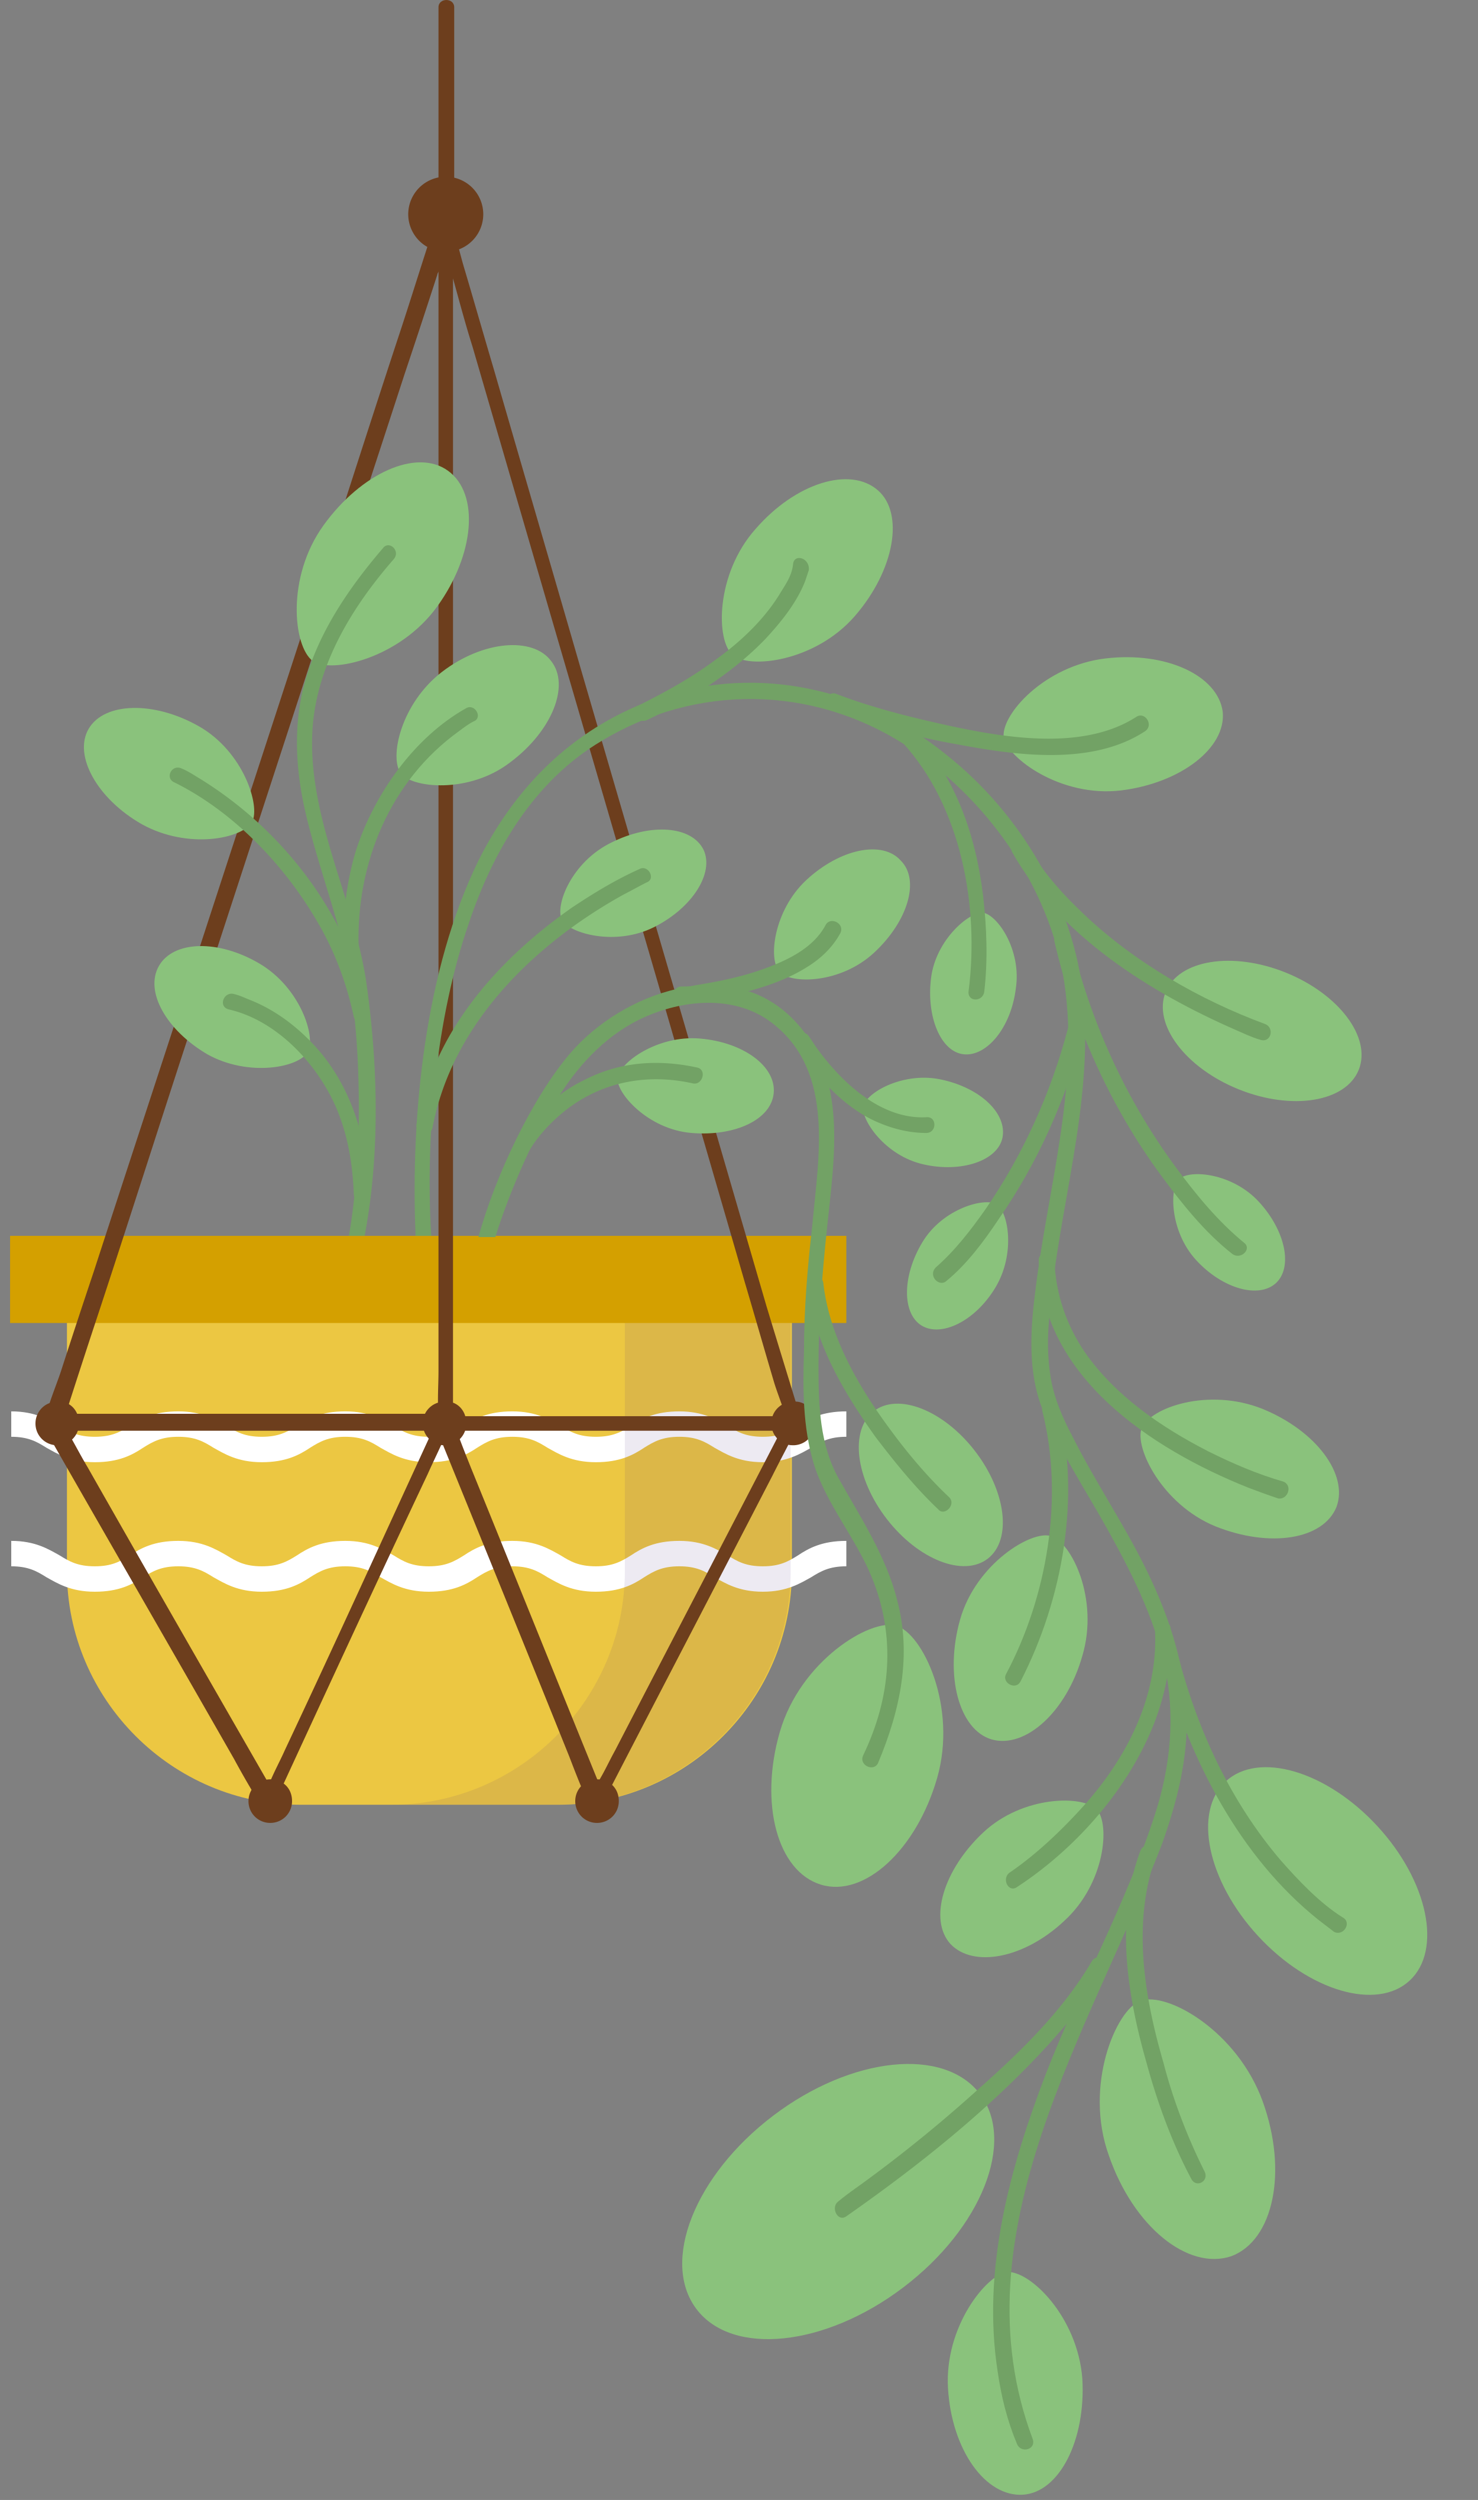 <svg width="136" height="230" fill="none" xmlns="http://www.w3.org/2000/svg"><rect width="100%" height="100%" fill="#808080" stroke="none"/><path d="M6.16 117.709v26.839c0 11.804 9.688 21.492 21.492 21.492h23.72c11.805 0 21.493-9.688 21.493-21.492v-26.839H6.16z" fill="#ECC742"/><path d="M70.192 134.525c-2.227 0-3.452-.779-4.454-1.336-.89-.557-1.67-1.003-3.23-1.003-1.559 0-2.338.446-3.229 1.003-1.002.668-2.227 1.336-4.454 1.336-2.228 0-3.453-.779-4.455-1.336-.89-.557-1.67-1.003-3.23-1.003-1.558 0-2.338.446-3.229 1.003-1.002.668-2.227 1.336-4.454 1.336s-3.453-.779-4.455-1.336c-.89-.557-1.67-1.003-3.23-1.003-1.558 0-2.338.446-3.229 1.003-1.002.668-2.227 1.336-4.454 1.336s-3.452-.779-4.455-1.336c-.89-.557-1.67-1.003-3.23-1.003-1.558 0-2.338.446-3.229 1.003-1.002.668-2.227 1.336-4.454 1.336s-3.452-.779-4.455-1.336c-.89-.557-1.67-1.003-3.23-1.003v-2.338c2.228 0 3.453.779 4.455 1.336.891.557 1.67 1.002 3.23 1.002 1.559 0 2.338-.445 3.23-1.002 1.002-.668 2.227-1.336 4.454-1.336s3.452.779 4.454 1.336c.891.557 1.67 1.002 3.23 1.002 1.559 0 2.338-.445 3.23-1.002 1.002-.668 2.227-1.336 4.454-1.336s3.452.779 4.454 1.336c.891.557 1.67 1.002 3.23 1.002 1.559 0 2.338-.445 3.23-1.002 1.001-.668 2.226-1.336 4.454-1.336 2.227 0 3.452.779 4.454 1.336.891.557 1.67 1.002 3.23 1.002 1.559 0 2.338-.445 3.23-1.002 1.001-.668 2.226-1.336 4.453-1.336 2.228 0 3.453.779 4.455 1.336.89.557 1.67 1.002 3.23 1.002 1.559 0 2.338-.445 3.229-1.002 1.002-.668 2.227-1.336 4.454-1.336v2.338c-1.559 0-2.338.446-3.229 1.003-1.002.557-2.227 1.336-4.455 1.336zM70.192 146.441c-2.227 0-3.452-.78-4.454-1.337-.89-.557-1.67-1.002-3.23-1.002-1.559 0-2.338.445-3.229 1.002-1.002.668-2.227 1.337-4.455 1.337-2.227 0-3.452-.78-4.454-1.337-.89-.557-1.67-1.002-3.23-1.002-1.559 0-2.338.445-3.229 1.002-1.002.668-2.227 1.337-4.454 1.337-2.228 0-3.453-.78-4.455-1.337-.89-.557-1.67-1.002-3.23-1.002-1.558 0-2.338.445-3.229 1.002-1.002.668-2.227 1.337-4.454 1.337s-3.452-.78-4.455-1.337c-.89-.557-1.67-1.002-3.23-1.002-1.558 0-2.338.445-3.229 1.002-1.002.668-2.227 1.337-4.454 1.337s-3.452-.78-4.455-1.337c-.89-.557-1.67-1.002-3.23-1.002v-2.339c2.228 0 3.453.78 4.455 1.337.891.557 1.67 1.002 3.23 1.002 1.559 0 2.338-.445 3.23-1.002 1.002-.668 2.226-1.337 4.454-1.337 2.227 0 3.452.78 4.454 1.337.891.557 1.67 1.002 3.23 1.002 1.559 0 2.338-.445 3.23-1.002 1.002-.668 2.227-1.337 4.454-1.337s3.452.78 4.454 1.337c.891.557 1.67 1.002 3.23 1.002 1.559 0 2.338-.445 3.23-1.002 1.001-.668 2.226-1.337 4.454-1.337 2.227 0 3.452.78 4.454 1.337.89.557 1.67 1.002 3.23 1.002 1.559 0 2.338-.445 3.229-1.002 1.002-.668 2.227-1.337 4.454-1.337 2.228 0 3.453.78 4.455 1.337.89.557 1.67 1.002 3.23 1.002 1.558 0 2.338-.445 3.229-1.002 1.002-.668 2.227-1.337 4.454-1.337v2.339c-1.559 0-2.338.445-3.23 1.002-1.001.557-2.226 1.337-4.454 1.337z" fill="#fff"/><path opacity=".1" d="M57.497 117.709v26.839c0 11.804-9.688 21.492-21.492 21.492H51.26c11.804 0 21.493-9.688 21.493-21.492v-26.839H57.497z" fill="#482C80"/><path d="M77.876 113.7H.926v8.018h76.95V113.7z" fill="#D4A000"/><path d="M73.756 130.739c-1.114-3.675-2.116-6.905-3.23-10.58l-7.683-26.392-9.355-32.073c-2.672-9.243-5.345-18.374-8.018-27.617-.89-3.007-1.782-6.125-2.672-9.132-.446-1.448-.78-3.007-1.226-4.343 0-.111 0-.111-.11-.223 0-.111 0-.111-.112-.223v-.11l-.111-.112c-.223-.223-.446-.223-.669-.112a.87.87 0 0 0-.445.446c-1.225 3.675-2.339 7.35-3.564 11.025-2.895 8.797-5.68 17.595-8.575 26.392L17.63 89.424c-3.007 9.242-6.014 18.374-9.02 27.617a887.523 887.523 0 0 0-3.007 9.132c-.446 1.336-1.114 2.895-1.448 4.343 0 .111 0 .111-.111.223v.445c0 .111.111.223.111.334 5.79 10.134 11.582 20.157 17.372 30.291a82.738 82.738 0 0 0 2.45 4.231c.223.446 1.003.446 1.225 0 4.677-10.134 9.355-20.268 14.143-30.401.446-1.003.891-1.894 1.337-2.896 3.897 9.577 7.795 19.154 11.693 28.843.556 1.448 1.113 2.895 1.781 4.343.223.557 1.003.779 1.225.111 5.234-10.134 10.468-20.156 15.702-30.29.668-1.336 1.448-2.784 2.116-4.12.446-.112.78-.446.557-.891zm-30.29-98.89 7.684 26.393 9.354 32.072c2.673 9.243 5.345 18.375 8.018 27.618.891 3.007 1.782 6.125 2.673 9.132.223.779.78 2.227 1.113 3.229H41.684V25.613c.557 2.005 1.114 4.12 1.782 6.236zM9.278 120.16c2.895-8.797 5.68-17.595 8.574-26.392L28.21 62.029c3.007-9.244 6.014-18.375 9.02-27.618a884.247 884.247 0 0 0 3.007-9.132c0-.111.111-.223.111-.334v101.228c0 1.225-.11 2.672 0 3.897H6.05a984.384 984.384 0 0 1 3.229-9.911zm16.927 40.87c-.446 1.002-1.003 2.005-1.448 3.118-5.568-9.688-11.136-19.377-16.704-29.177-.669-1.113-1.225-2.227-1.893-3.34H39.79c-4.566 9.911-9.02 19.711-13.586 29.399zm30.401 0c-.556 1.002-1.002 2.005-1.559 2.895-3.897-9.577-7.795-19.265-11.693-28.842-.445-1.114-.89-2.228-1.336-3.452h29.845c-5.123 9.911-10.245 19.711-15.257 29.399z" fill="#6D3E1D"/><path d="M7.273 130.961c0 1.114-.89 2.005-2.004 2.005a1.996 1.996 0 0 1-2.005-2.005c0-1.113.891-2.004 2.005-2.004 1.113-.112 2.004.779 2.004 2.004zM42.909 130.961c0 1.114-.891 2.005-2.005 2.005a1.996 1.996 0 0 1-2.004-2.005c0-1.113.89-2.004 2.004-2.004 1.114-.112 2.005.779 2.005 2.004zM74.981 130.961c0 1.114-.89 2.005-2.004 2.005a1.996 1.996 0 0 1-2.005-2.005c0-1.113.891-2.004 2.005-2.004 1.113-.112 2.004.779 2.004 2.004zM26.873 165.706c0 1.114-.891 2.005-2.005 2.005a1.996 1.996 0 0 1-2.004-2.005c0-1.113.89-2.004 2.004-2.004 1.114 0 2.005.779 2.005 2.004zM56.94 165.706c0 1.114-.89 2.005-2.004 2.005a1.996 1.996 0 0 1-2.005-2.005c0-1.113.891-2.004 2.005-2.004 1.114 0 2.005.779 2.005 2.004zM41.016 23.163a3.452 3.452 0 1 0 0-6.904 3.452 3.452 0 0 0 0 6.904z" fill="#6D3E1D"/><path d="M41.795 19.711V.668c0-.89-1.447-.89-1.447 0v19.043c0 1.002 1.447 1.002 1.447 0z" fill="#6D3E1D"/><path d="M83.12 210.443c7.203-5.465 10.36-13.43 7.052-17.791-3.308-4.361-11.83-3.466-19.032 1.998-7.203 5.464-10.36 13.429-7.052 17.79 3.308 4.361 11.83 3.467 19.032-1.997zM87.23 219.717c-.333-5.68 3.564-10.468 5.457-10.691 2.116-.112 6.46 4.12 6.905 9.8.334 5.679-2.116 10.468-5.457 10.69-3.452.223-6.57-4.12-6.904-9.799zM102.042 198.335c-2.339-6.459.668-13.475 2.895-14.254 2.45-.891 8.909 2.784 11.248 9.243 2.338 6.459 1.002 12.806-2.896 14.254-4.009 1.336-9.02-2.784-11.247-9.243zM129.706 182.222c3.029-2.795 1.697-9.164-2.975-14.227-4.672-5.062-10.914-6.9-13.942-4.106-3.029 2.795-1.696 9.164 2.975 14.227 4.672 5.062 10.914 6.9 13.942 4.106zM90.46 168.601c3.675-3.452 9.243-3.452 10.468-2.116 1.225 1.337.78 6.794-3.007 10.246-3.674 3.452-8.352 4.343-10.467 2.116-2.005-2.228-.669-6.793 3.006-10.246zM103.156 72.72c-5.569.667-10.469-3.008-10.803-4.9-.222-2.117 3.787-6.571 9.355-7.24 5.568-.667 10.356 1.56 10.802 4.9.334 3.341-3.898 6.571-9.354 7.24zM85.672 89.98c.445-3.563 3.563-6.125 4.788-6.013 1.337.222 3.564 3.452 3.007 7.015-.445 3.564-2.673 6.237-4.789 6.014-2.115-.223-3.452-3.452-3.006-7.016zM125.025 98.427c1.195-2.966-1.813-6.973-6.719-8.95-4.906-1.976-9.852-1.174-11.047 1.792-1.195 2.967 1.813 6.974 6.719 8.95 4.906 1.977 9.851 1.175 11.047-1.792zM110.06 115.927c-2.45-2.672-2.45-6.681-1.559-7.461 1.002-.891 4.9-.557 7.35 2.116 2.45 2.673 3.118 6.014 1.559 7.461-1.559 1.448-4.9.557-7.35-2.116zM84.892 114.257c1.893-3.118 5.791-4.12 6.793-3.452 1.114.668 1.782 4.566-.111 7.684-1.893 3.118-5.011 4.565-6.793 3.452-1.782-1.114-1.782-4.566.111-7.684zM111.842 140.427c-4.9-2.005-7.462-7.239-6.793-9.02.779-1.894 6.124-3.787 11.136-1.782 4.9 2.004 7.906 6.013 6.793 9.02-1.225 3.007-6.125 3.786-11.136 1.782zM88.344 149.002c1.448-5.123 6.57-8.241 8.352-7.684 1.894.557 4.455 5.791 2.896 11.025-1.448 5.122-5.234 8.575-8.352 7.684-3.007-.891-4.343-5.902-2.896-11.025zM71.751 159.359c1.894-6.571 8.353-10.468 10.691-9.8 2.45.668 5.68 7.461 3.787 14.031-1.894 6.571-6.682 11.025-10.691 9.8-4.01-1.225-5.68-7.461-3.787-14.031zM90.893 143.398c2.239-1.73 1.706-6.17-1.19-9.917s-7.058-5.382-9.297-3.652c-2.238 1.73-1.705 6.17 1.19 9.917 2.897 3.747 7.059 5.382 9.297 3.652zM85.004 107.13c-3.564-.78-5.791-4.121-5.569-5.346.334-1.336 3.787-3.229 7.239-2.45 3.563.78 6.013 3.119 5.568 5.346-.445 2.116-3.786 3.229-7.239 2.45zM80.438 87.642c-3.118 2.895-7.684 2.895-8.687 1.782-1.113-1.114-.556-5.68 2.45-8.464 3.118-2.895 7.016-3.675 8.687-1.782 1.781 1.782.668 5.568-2.45 8.464zM63.622 104.234c-4.009-.334-6.904-3.674-6.793-5.01.111-1.449 3.675-4.01 7.573-3.676 4.009.334 7.015 2.562 6.793 5.012-.223 2.45-3.564 4.009-7.573 3.674zM60.17 85.303c-3.564 1.782-7.796.557-8.464-.668-.668-1.337.891-5.346 4.566-7.127 3.564-1.782 7.35-1.56 8.464.668 1.002 2.116-1.003 5.345-4.566 7.127zM23.866 88.644c3.786 2.227 5.234 6.793 4.454 8.13-.78 1.447-5.456 2.338-9.243.222-3.786-2.227-5.79-5.79-4.454-8.13 1.336-2.338 5.457-2.45 9.243-.222zM78.656 56.683c-3.675 4.232-9.8 4.9-11.248 3.563-1.559-1.336-1.559-7.46 2.116-11.581 3.675-4.232 8.686-5.79 11.248-3.564 2.45 2.116 1.559 7.35-2.116 11.582zM18.298 66.817c4.12 2.339 5.68 7.35 4.9 8.798-.891 1.559-5.902 2.56-10.134.222-4.12-2.338-6.348-6.347-4.9-8.797 1.448-2.45 6.014-2.562 10.134-.223zM46.918 70.158c-3.786 2.895-9.02 2.338-10.023 1.002-1.113-1.448 0-6.459 3.787-9.354 3.786-2.896 8.352-3.23 10.022-1.003 1.782 2.228.111 6.46-3.786 9.355zM40.236 55.792c-3.452 4.789-9.8 6.236-11.47 5.011-1.782-1.336-2.45-7.683 1.002-12.472s8.575-7.127 11.47-5.011c2.896 2.115 2.45 7.684-1.002 12.472z" fill="#8AC27C"/><path d="M42.909 65.147c-4.789 2.672-8.464 7.906-10.134 13.029-.891 2.895-1.225 5.902-1.225 8.909 0 1.002 1.559 1.002 1.448 0-.223-7.684 2.895-15.257 9.243-19.822.445-.335.89-.669 1.336-.891.89-.335.111-1.67-.668-1.225z" fill="#72A265"/><path d="M15.96 71.94c5.456 2.672 10.133 7.572 13.14 12.695 1.67 2.784 2.784 5.79 3.452 8.909.223.89 1.67.557 1.448-.446-2.005-8.909-7.796-16.593-15.48-21.381-.556-.334-1.224-.78-1.781-1.002-.891-.446-1.56.78-.78 1.225zM21.082 92.875c4.343 1.003 8.018 4.9 9.8 8.909 1.113 2.562 1.559 5.234 1.67 8.018 0 1.003 1.56 1.003 1.448 0-.223-4.677-1.448-9.243-4.455-12.918-1.781-2.115-4.009-3.897-6.57-4.9-.557-.222-1.002-.445-1.559-.556-.89-.112-1.336 1.225-.334 1.447zM77.876 203.903c6.682-4.677 13.252-9.911 18.71-15.925 1.892-2.115 3.785-4.343 5.233-6.793.446-.779-.779-1.559-1.336-.779-2.673 4.566-6.57 8.352-10.468 11.804a130.051 130.051 0 0 1-10.69 8.686c-.78.557-1.56 1.114-2.228 1.671-.668.557 0 1.893.78 1.336zM110.839 199.783c-1.559-3.118-2.895-6.571-3.786-10.023-1.782-6.125-2.895-12.918-.668-19.043.334-.89-1.114-1.336-1.448-.445-2.338 6.236-1.225 13.252.557 19.488 1.002 3.675 2.339 7.35 4.12 10.691.446.891 1.671.223 1.225-.668zM93.578 173.613c5.457-3.564 10.357-9.132 12.696-15.257 1.002-2.672 1.559-5.568 1.447-8.463 0-1.002-1.559-1.002-1.447 0 .334 6.125-2.562 11.804-6.57 16.259-2.005 2.227-4.344 4.454-6.794 6.124-.78.557-.111 1.894.668 1.337z" fill="#72A265"/><path d="M123.535 176.397c-2.116-1.336-4.009-3.341-5.68-5.234-4.566-5.345-7.572-11.804-9.354-18.486-.223-.891-1.671-.557-1.448.445 2.45 8.798 7.016 17.707 14.254 23.498.446.334 1.003.779 1.448 1.113.891.446 1.67-.891.78-1.336zM93.912 154.681c3.898-7.573 5.569-17.038 3.453-25.279-.223-.891-1.67-.557-1.448.445 2.004 7.907.445 17.039-3.341 24.166-.445.779.89 1.559 1.336.668zM118.078 136.307c-2.339-.669-4.677-1.671-6.905-2.784-4.343-2.228-8.574-5.123-11.359-9.132-1.67-2.45-2.672-5.345-2.783-8.352 0-1.002-1.56-1.002-1.448 0 .222 10.579 10.356 17.261 19.265 20.824.891.335 1.782.669 2.784 1.003.891.111 1.337-1.225.446-1.559zM87.12 117.821c1.892-1.559 3.452-3.675 4.788-5.68 3.564-5.122 6.125-10.913 7.795-17.038.223-.891-1.225-1.336-1.447-.445-1.56 5.902-4.12 11.581-7.573 16.592-1.336 1.894-2.784 3.787-4.566 5.346-.78.779.334 1.893 1.002 1.225z" fill="#72A265"/><path d="M114.514 114.368c-2.45-2.004-4.454-4.454-6.347-7.015-4.677-6.348-7.907-13.586-9.689-21.159-.222-.89-1.67-.557-1.447.445 1.781 7.684 5.122 15.146 9.799 21.493 1.893 2.562 4.009 5.234 6.571 7.239.779.557 1.782-.446 1.113-1.003zM90.572 91.205c.334-2.895.222-5.902-.112-8.797-.668-5.569-2.561-11.025-6.459-15.146-.668-.668-1.67.334-1.002 1.003 5.457 5.902 7.127 15.145 6.125 22.94-.111 1.002 1.336 1.002 1.448 0zM116.407 94.212c-6.013-2.227-12.027-5.68-16.704-10.134-2.004-1.893-3.897-4.01-5.234-6.459-.445-.78-1.782-.111-1.336.78 4.343 7.683 12.695 12.918 20.602 16.37.779.334 1.447.668 2.227.89 1.002.335 1.336-1.113.445-1.447z" fill="#72A265"/><path d="M76.54 65.37c3.786 1.335 7.684 2.45 11.582 3.117 5.345 1.003 12.361 2.005 17.261-1.225.779-.557 0-1.781-.78-1.336-4.788 3.118-11.804 2.004-17.038.89-3.564-.779-7.239-1.67-10.69-3.006-.892-.223-1.226 1.225-.335 1.56zM72.977 51.895c-.112 1.002-.557 1.67-1.114 2.56-1.448 2.45-3.675 4.567-6.014 6.237-2.227 1.67-4.677 3.007-7.127 4.232-.89.445-.111 1.67.78 1.336 4.009-1.893 7.906-4.343 10.913-7.461 1.448-1.56 2.895-3.34 3.675-5.345l.334-1.003c.111-1.113-1.336-1.559-1.448-.556zM58.834 79.958c-2.228 1.002-4.232 2.227-6.237 3.563-4.12 2.896-7.906 6.46-10.58 10.69-1.78 2.785-3.006 5.903-3.674 9.133-.223.89 1.225 1.336 1.448.445 1.782-9.577 9.354-16.927 17.595-21.493.668-.334 1.447-.78 2.116-1.113.89-.335.111-1.67-.669-1.225zM87.342 137.754c-2.004-1.893-3.786-4.009-5.345-6.125-2.896-3.897-5.68-8.574-6.237-13.586-.11-.891-1.559-1.002-1.447 0 .445 5.234 3.23 9.911 6.236 14.143 1.782 2.339 3.675 4.677 5.79 6.682.558.668 1.671-.446 1.003-1.114zM48.811 105.682c.89-1.447 2.227-2.784 3.564-3.786 3.34-2.45 7.35-3.118 11.358-2.227.891.222 1.337-1.225.446-1.448-3.564-.78-7.127-.557-10.357 1.114-2.116 1.002-3.897 2.561-5.345 4.454-.334.446-.668.78-.891 1.225-.557.668.78 1.448 1.225.668zM62.62 92.319a29.281 29.281 0 0 0 4.343-.668c2.561-.557 5.234-1.337 7.461-2.784 1.225-.78 2.227-1.782 2.896-3.007.445-.891-.891-1.56-1.337-.78-1.113 2.116-3.452 3.23-5.568 4.01-2.116.779-4.343 1.224-6.459 1.558-.445.112-.78.112-1.336.112-.891.111-.891 1.67 0 1.559zM73.088 96.105A28.502 28.502 0 0 0 75.315 99c1.56 1.782 3.452 3.453 5.68 4.344 1.336.556 2.784.891 4.231.891 1.003 0 1.003-1.56 0-1.448-4.231.223-7.906-3.341-10.134-6.46l-.668-1.001c-.557-.78-1.893 0-1.336.78zM31.439 86.417c1.336 5.68 1.67 11.693 1.559 17.595-.112 3.229-.334 6.459-.891 9.688h1.447c1.448-7.684 1.225-15.925.112-23.609-1.225-7.683-5.457-15.145-4.9-23.163.445-5.902 3.675-11.136 7.461-15.479.668-.78-.445-1.782-1.002-1.002-3.34 3.897-6.348 8.352-7.461 13.475-.78 3.786-.446 7.572.445 11.247s2.227 7.461 3.23 11.248z" fill="#72A265"/><path d="M109.169 157.354c-.223-4.677-1.782-9.132-3.898-13.363-2.004-4.009-4.565-7.796-6.57-11.805-.89-1.67-1.67-3.452-2.004-5.345-.335-2.005-.335-4.009-.112-5.902.78-9.689 4.009-19.155 3.118-29.066-.89-8.797-5.79-17.038-12.695-22.495-7.461-6.013-17.15-8.24-26.281-5.234-7.573 2.562-13.14 7.907-16.704 15.034-4.9 10.023-6.237 23.275-5.791 34.299v.223h1.447c-.556-9.131.446-20.045 3.453-28.731 2.227-6.682 6.013-13.14 12.25-16.816 8.686-5.234 19.265-5.122 27.84.334 7.461 4.789 13.363 13.03 14.7 21.827 1.447 9.577-1.56 19.154-2.673 28.62-.446 3.452-.668 7.35.668 10.691 1.56 3.786 3.898 7.35 5.902 10.913 2.227 4.009 4.343 8.13 5.346 12.696 1.002 4.565.556 9.243-.891 13.697-2.673 8.241-6.905 15.813-10.023 23.831-3.34 8.687-5.902 18.041-4.454 27.395.334 2.339.89 4.566 1.782 6.682.334.891 1.781.557 1.447-.445-7.127-18.932 5.346-37.641 11.916-54.79 1.336-3.787 2.45-7.907 2.227-12.25z" fill="#72A265"/><path d="M82.554 147.22c-1.003-4.009-3.341-7.573-5.346-11.136-1.782-3.118-1.893-6.793-1.893-10.357 0-4.232.334-8.463.78-12.695.668-6.57 2.004-14.032-3.118-19.266-5.903-6.013-15.703-2.45-20.491 3.118-3.452 4.009-6.904 11.248-8.463 16.927h1.558c1.337-4.343 3.787-9.799 5.903-13.029 1.893-3.007 4.566-5.79 7.906-7.238 3.787-1.67 8.575-2.005 11.916.78 5.457 4.454 4.01 12.138 3.452 18.262-.445 3.898-.78 7.796-.78 11.805-.11 3.341-.11 6.904.892 10.245 1.113 3.675 3.897 6.904 5.345 10.468 2.227 5.457 1.782 11.025-.78 16.37-.445.891.891 1.559 1.337.78 2.116-5.012 3.118-10.023 1.782-15.034z" fill="#72A265"/></svg>